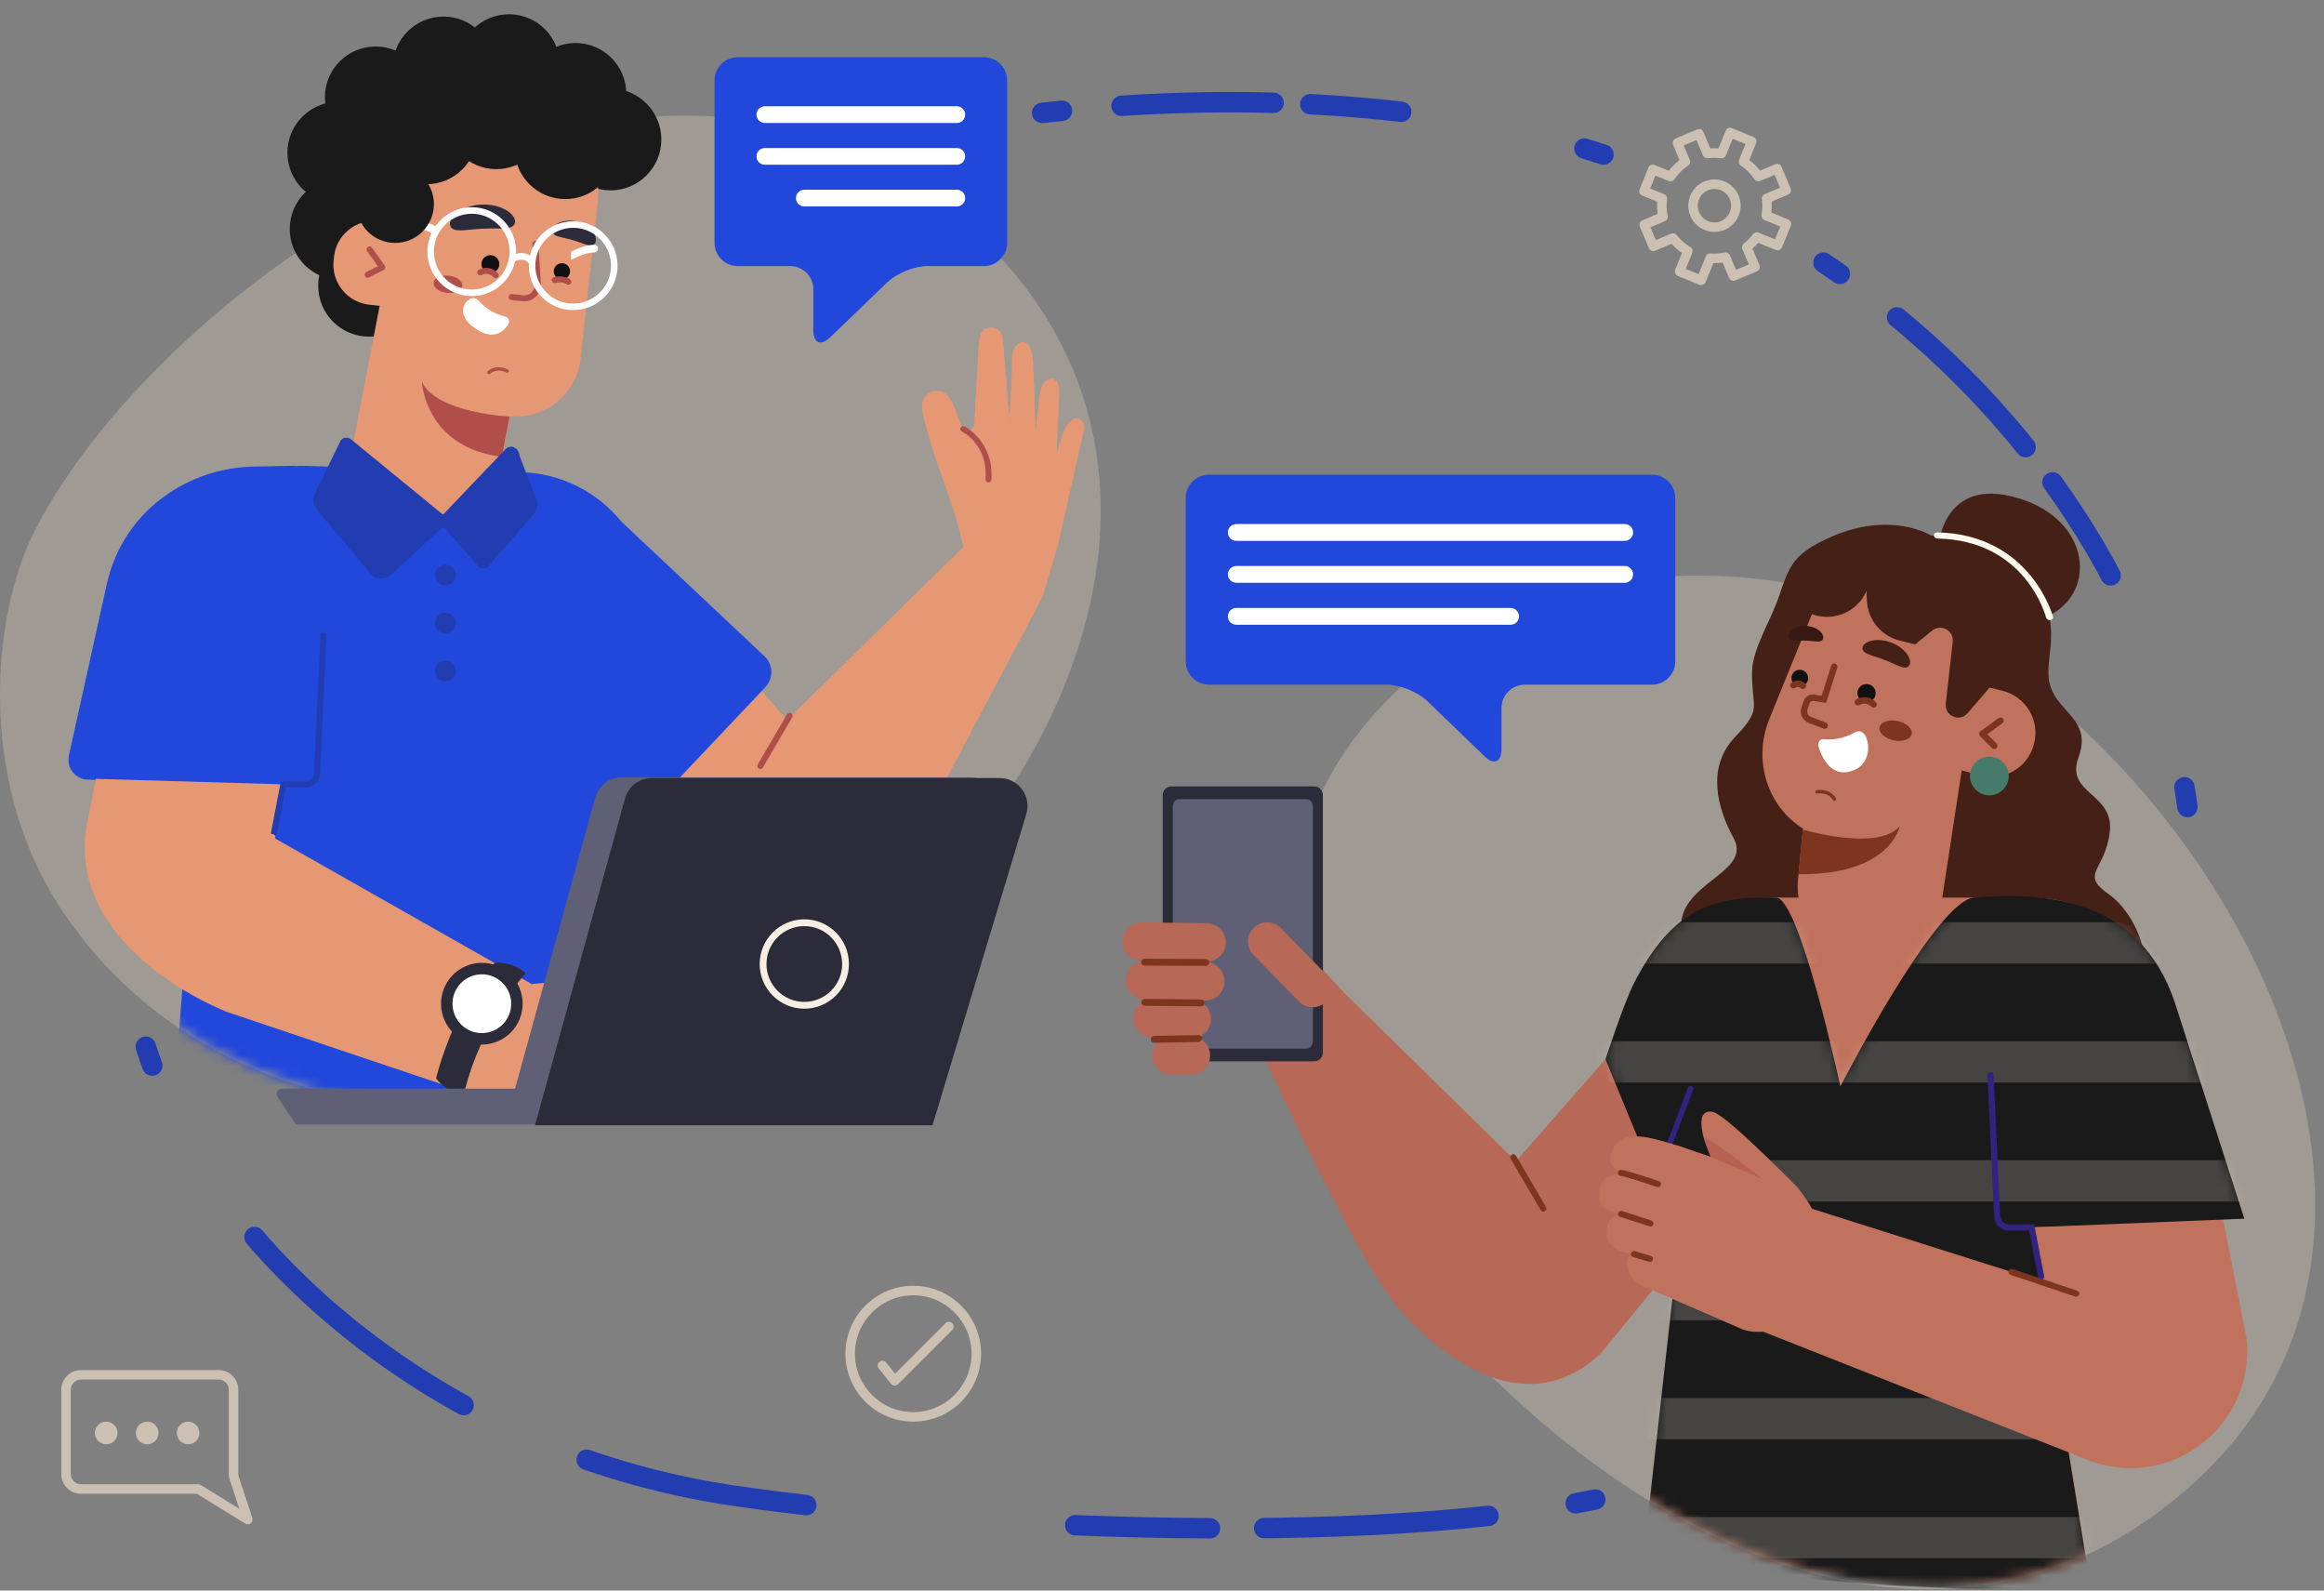 <svg width="100%" height="100%" viewBox="0 0 228 156" fill="none" xmlns="http://www.w3.org/2000/svg">
<rect x="0" y="0" width="228" height="156" fill="#808080" stroke="none"/>
<g clip-path="url(#clip0_1156_140474)">
<path d="M102.242 11.073C102.893 10.999 103.543 10.929 104.192 10.863" stroke="#223CB1" stroke-width="2" stroke-miterlimit="10" stroke-linecap="round"/>
<path d="M110.025 10.376C115.519 10.015 120.915 9.936 126.11 10.117" stroke="#223CB1" stroke-width="2" stroke-miterlimit="10" stroke-linecap="round" stroke-dasharray="14.93 8.96 17.91 14.93"/>
<path d="M128.545 10.223C137.593 10.687 145.966 11.95 153.101 13.889" stroke="#223CB1" stroke-width="2" stroke-miterlimit="10" stroke-linecap="round" stroke-dasharray="8.96 17.91 14.93 8.96 17.91 14.93"/>
<path d="M155.445 14.565C156.079 14.758 156.702 14.957 157.313 15.161" stroke="#223CB1" stroke-width="2" stroke-miterlimit="10" stroke-linecap="round"/>
<path d="M156.511 147.068C155.883 147.199 155.242 147.325 154.588 147.446" stroke="#223CB1" stroke-width="2" stroke-miterlimit="10" stroke-linecap="round"/>
<path d="M146.032 148.676C138.795 149.472 130.648 149.841 122.314 149.891" stroke="#223CB1" stroke-width="2" stroke-miterlimit="10" stroke-linecap="round" stroke-dasharray="22.05 13.23 26.46 22.05"/>
<path d="M118.712 149.893C101.181 149.811 83.289 148.398 71.677 146.646C57.307 144.477 43.773 138.42 32.703 128.993C26.309 123.549 20.213 116.568 16.307 107.875" stroke="#223CB1" stroke-width="2" stroke-miterlimit="10" stroke-linecap="round" stroke-dasharray="13.23 26.46 22.05 13.23 26.46 22.05"/>
<path d="M14.94 104.514C14.717 103.903 14.505 103.283 14.305 102.656" stroke="#223CB1" stroke-width="2" stroke-miterlimit="10" stroke-linecap="round"/>
<path d="M178.891 25.758C179.435 26.122 179.975 26.491 180.509 26.866" stroke="#223CB1" stroke-width="2" stroke-miterlimit="10" stroke-linecap="round"/>
<path d="M186.113 31.123C191.19 35.301 195.72 39.962 199.606 44.957" stroke="#223CB1" stroke-width="2" stroke-miterlimit="10" stroke-linecap="round" stroke-dasharray="17.95 10.77 21.53 17.95"/>
<path d="M201.365 47.305C207.427 55.689 211.701 64.917 213.75 74.331" stroke="#223CB1" stroke-width="2" stroke-miterlimit="10" stroke-linecap="round" stroke-dasharray="10.77 21.53 17.95 10.77 21.53 17.95"/>
<path d="M214.307 77.211C214.415 77.857 214.513 78.504 214.6 79.151" stroke="#223CB1" stroke-width="2" stroke-miterlimit="10" stroke-linecap="round"/>
<g opacity="0.4">
<path d="M204.517 71.666C184.669 52.921 150.852 49.914 133.506 71.596C124.74 82.551 124.207 98.302 127.242 106.931C136.682 133.777 182.049 175.564 215.32 145.367C236.84 125.835 226.4 92.333 204.517 71.666Z" fill="#CCC0B2"/>
</g>
<mask id="mask0_1156_140474" style="mask-type:luminance" maskUnits="userSpaceOnUse" x="100" y="45" width="128" height="111">
<path d="M207.012 52.139C187.164 33.395 120.245 55.069 102.898 76.75C94.132 87.706 113.31 127.883 116.345 136.512C119.85 146.48 141.701 132.545 150.161 138.567C168.39 154.327 194.403 164.35 215.32 145.366C236.84 125.834 228.895 72.806 207.012 52.139Z" fill="white"/>
</mask>
<g mask="url(#mask0_1156_140474)">
<path d="M189.445 52.52C189.445 52.52 197.459 52.116 200.137 57.699C202.41 62.437 200.268 64.931 201.22 67.482C202.172 70.033 205.223 70.683 203.911 74.297C202.6 77.911 207.454 77.755 206.984 81.612C206.513 85.469 203.963 85.661 206.922 87.737C209.88 89.813 212.227 96.112 208.663 98.417C203.556 101.721 191.044 91.443 182.135 94.182C173.225 96.92 164.026 93.364 165.047 89.834C166.067 86.305 171.751 85.277 170.08 82.211C168.41 79.145 167.447 75.209 170.205 72.305C172.962 69.401 171.84 69.591 171.887 65.908C171.916 63.643 173.7 60.928 174.536 58.474C175.539 55.528 175.89 54.316 179.604 52.674C185.541 50.05 189.445 52.52 189.445 52.52Z" fill="#442017"/>
</g>
<mask id="mask1_1156_140474" style="mask-type:luminance" maskUnits="userSpaceOnUse" x="100" y="45" width="128" height="111">
<path d="M207.012 52.139C187.164 33.395 120.245 55.069 102.898 76.75C94.132 87.706 113.31 127.883 116.345 136.512C119.85 146.48 141.701 132.545 150.161 138.567C168.39 154.327 194.403 164.35 215.32 145.366C236.84 125.834 228.895 72.806 207.012 52.139Z" fill="white"/>
</mask>
<g mask="url(#mask1_1156_140474)">
<path d="M190.227 53.256C190.227 53.256 190.837 46.309 198.622 49.064C206.407 51.818 205.76 61.225 197.115 61.192C188.469 61.159 190.227 53.256 190.227 53.256Z" fill="#442017"/>
</g>
<mask id="mask2_1156_140474" style="mask-type:luminance" maskUnits="userSpaceOnUse" x="100" y="45" width="128" height="111">
<path d="M207.012 52.139C187.164 33.395 120.245 55.069 102.898 76.75C94.132 87.706 113.31 127.883 116.345 136.512C119.85 146.48 141.701 132.545 150.161 138.567C168.39 154.327 194.403 164.35 215.32 145.366C236.84 125.834 228.895 72.806 207.012 52.139Z" fill="white"/>
</mask>
<g mask="url(#mask2_1156_140474)">
<path d="M201.027 60.813C201.067 60.819 201.108 60.82 201.149 60.814C201.336 60.788 201.453 60.633 201.409 60.469C201.388 60.388 199.195 52.4 190.055 52.217C189.864 52.213 189.715 52.344 189.723 52.511C189.73 52.677 189.892 52.817 190.084 52.819C198.645 52.993 200.652 60.257 200.734 60.566C200.767 60.694 200.888 60.789 201.027 60.813Z" fill="#FCF9ED"/>
</g>
<mask id="mask3_1156_140474" style="mask-type:luminance" maskUnits="userSpaceOnUse" x="100" y="45" width="128" height="111">
<path d="M207.012 52.139C187.164 33.395 120.245 55.069 102.898 76.75C94.132 87.706 113.31 127.883 116.345 136.512C119.85 146.48 141.701 132.545 150.161 138.567C168.39 154.327 194.403 164.35 215.32 145.366C236.84 125.834 228.895 72.806 207.012 52.139Z" fill="white"/>
</mask>
<g mask="url(#mask3_1156_140474)">
<path d="M189.525 58.502C189.525 58.502 190.152 64.596 191.602 66.072C193.053 67.547 195.012 65.012 195.012 65.012C195.012 65.012 193.33 55.538 189.525 58.502Z" fill="#442017"/>
<path d="M182.328 57.295C182.328 57.295 184.651 62.677 188.999 62.38C193.346 62.083 191.248 58.096 191.248 58.096C191.248 58.096 184.191 53.432 182.328 57.295Z" fill="#442017"/>
<path d="M183.509 57.12C183.509 57.12 180.247 62.863 176.417 61.009C172.587 59.155 179.472 54.212 182.122 54.991C184.772 55.77 183.509 57.12 183.509 57.12Z" fill="#442017"/>
<path d="M190.971 63.827C190.971 63.827 191.515 64.998 190.701 68.653C189.887 72.309 189.285 73.141 189.285 73.141C189.285 73.141 192.205 70.62 192.658 65.415C193.324 57.744 190.971 63.827 190.971 63.827Z" fill="#442017"/>
</g>
<mask id="mask4_1156_140474" style="mask-type:luminance" maskUnits="userSpaceOnUse" x="100" y="45" width="128" height="111">
<path d="M207.012 52.139C187.164 33.395 120.245 55.069 102.898 76.75C94.132 87.706 113.31 127.883 116.345 136.512C119.85 146.48 141.701 132.545 150.161 138.567C168.39 154.327 194.403 164.35 215.32 145.366C236.84 125.834 228.895 72.806 207.012 52.139Z" fill="white"/>
</mask>
<g mask="url(#mask4_1156_140474)">
<path d="M157.504 103.894L159.803 97.762C161.997 91.912 167.585 88.037 173.826 88.037H199.143C206.187 88.037 212.279 92.951 213.778 99.842L218.281 120.537L201.44 132.493L205.104 155.8C205.104 155.8 164.348 154.317 161.474 150.554L164.738 122.742L157.504 103.894Z" fill="#C1725C"/>
</g>
<mask id="mask5_1156_140474" style="mask-type:luminance" maskUnits="userSpaceOnUse" x="100" y="45" width="128" height="111">
<path d="M207.012 52.139C187.164 33.395 120.245 55.069 102.898 76.75C94.132 87.706 113.31 127.883 116.345 136.512C119.85 146.48 141.701 132.545 150.161 138.567C168.39 154.327 194.403 164.35 215.32 145.366C236.84 125.834 228.895 72.806 207.012 52.139Z" fill="white"/>
</mask>
<g mask="url(#mask5_1156_140474)">
<path d="M157.505 103.893L148.714 113.906L130.918 96.432L123.064 101.559C123.064 101.559 132.618 122.935 137.212 128.299C141.805 133.663 150.077 139.431 157.103 132.673L166.072 121.71L157.505 103.893Z" fill="#B76856"/>
</g>
<mask id="mask6_1156_140474" style="mask-type:luminance" maskUnits="userSpaceOnUse" x="100" y="45" width="128" height="111">
<path d="M207.012 52.139C187.164 33.395 120.245 55.069 102.898 76.75C94.132 87.706 113.31 127.883 116.345 136.512C119.85 146.48 141.701 132.545 150.161 138.567C168.39 154.327 194.403 164.35 215.32 145.366C236.84 125.834 228.895 72.806 207.012 52.139Z" fill="white"/>
</mask>
<g mask="url(#mask6_1156_140474)">
<path d="M151.413 118.836C151.465 118.836 151.517 118.823 151.565 118.795C151.708 118.711 151.756 118.526 151.672 118.383L148.726 113.345C148.642 113.201 148.457 113.153 148.315 113.237C148.172 113.321 148.123 113.505 148.207 113.649L151.153 118.687C151.209 118.783 151.31 118.836 151.413 118.836Z" fill="#7D351D"/>
</g>
<mask id="mask7_1156_140474" style="mask-type:luminance" maskUnits="userSpaceOnUse" x="100" y="45" width="128" height="111">
<path d="M207.012 52.139C187.164 33.395 120.245 55.069 102.898 76.75C94.132 87.706 113.31 127.883 116.345 136.512C119.85 146.48 141.701 132.545 150.161 138.567C168.39 154.327 194.403 164.35 215.32 145.366C236.84 125.834 228.895 72.806 207.012 52.139Z" fill="white"/>
</mask>
<g mask="url(#mask7_1156_140474)">
<path d="M157.504 103.892C157.504 103.892 159.315 98.364 160.304 96.431C164.16 88.9 168.286 87.887 174.255 88.036C176.572 88.094 180.551 106.555 180.551 106.555C180.551 106.555 189.914 88.328 193.663 88.036C200.25 87.523 209.854 87.762 213.395 98.418L220.184 119.525L199.317 120.377L205.171 155.995C205.171 155.995 165.988 156.367 161.474 150.552L164.738 121.432L157.504 103.892Z" fill="#1A1A1A"/>
</g>
<mask id="mask8_1156_140474" style="mask-type:luminance" maskUnits="userSpaceOnUse" x="100" y="45" width="128" height="111">
<path d="M207.012 52.139C187.164 33.395 120.245 55.069 102.898 76.75C94.132 87.706 113.31 127.883 116.345 136.512C119.85 146.48 141.701 132.545 150.161 138.567C168.39 154.327 194.403 164.35 215.32 145.366C236.84 125.834 228.895 72.806 207.012 52.139Z" fill="white"/>
</mask>
<g mask="url(#mask8_1156_140474)">
<path d="M196.496 67.763L195.194 67.436L193.03 69.952C192.246 70.864 190.757 70.213 190.892 69.017L191.576 62.953C191.701 61.847 190.423 61.147 189.559 61.849L187.889 63.207L186.355 62.819C184.543 62.361 183.244 60.77 183.157 58.901L183.114 57.975C182.214 60.009 179.898 61.002 177.806 60.251L177.762 60.235L173.58 70.532C171.935 74.585 173.416 79.097 176.88 81.265L176.397 86.269C176.02 90.178 179 93.694 183.02 94.083L183.187 94.099C187.207 94.488 185.523 94.427 185.9 90.518L190.162 90.577L192.456 75.566L194.415 76.058C196.668 76.624 198.975 75.242 199.541 72.986L199.564 72.895C200.131 70.638 198.75 68.329 196.496 67.763Z" fill="#C1725C"/>
<path d="M175.814 66.198C175.642 66.616 175.841 67.095 176.259 67.267C176.677 67.439 177.155 67.239 177.327 66.821C177.499 66.402 177.299 65.923 176.881 65.751C176.464 65.579 175.986 65.779 175.814 66.198Z" fill="#111111"/>
<path d="M182.233 67.863C182.166 68.353 182.509 68.806 182.999 68.873C183.489 68.94 183.94 68.597 184.007 68.106C184.074 67.615 183.731 67.163 183.241 67.096C182.751 67.029 182.3 67.372 182.233 67.863Z" fill="#111111"/>
<path d="M178.199 77.822C178.232 77.839 178.272 77.845 178.312 77.836C178.353 77.827 179.316 77.629 179.822 78.462C179.871 78.543 179.975 78.568 180.056 78.52C180.136 78.471 180.162 78.366 180.113 78.285C179.479 77.24 178.251 77.501 178.238 77.503C178.147 77.524 178.089 77.615 178.11 77.706C178.121 77.758 178.155 77.799 178.199 77.822Z" fill="#7D351D"/>
<path d="M186.937 65.469C186.607 65.482 186.253 65.306 185.902 65.154C185.552 64.995 185.196 64.843 184.882 64.722C184.567 64.601 184.201 64.474 183.834 64.357C183.472 64.233 183.09 64.126 182.858 63.896C182.632 63.678 182.648 63.309 183.122 63.029C183.573 62.753 184.522 62.629 185.563 63.028C186.602 63.431 187.21 64.155 187.348 64.658C187.5 65.179 187.254 65.46 186.937 65.469Z" fill="#442017"/>
<path d="M175.66 62.741C175.865 62.852 176.138 62.832 176.401 62.831C176.667 62.822 176.934 62.822 177.165 62.831C177.398 62.839 177.664 62.86 177.928 62.888C178.191 62.91 178.462 62.95 178.673 62.854C178.876 62.765 178.969 62.493 178.747 62.145C178.539 61.806 177.975 61.425 177.206 61.394C176.438 61.367 175.853 61.705 175.627 62.027C175.386 62.358 175.463 62.637 175.66 62.741Z" fill="#381812"/>
<path d="M183.827 69.097C183.827 69.097 183.165 68.367 182.264 68.875L183.827 69.097Z" fill="#C1725C"/>
<path d="M182.198 69.183C182.113 69.165 182.036 69.112 181.99 69.03C181.904 68.878 181.958 68.686 182.11 68.6C182.998 68.1 183.774 68.569 184.061 68.885C184.177 69.014 184.168 69.214 184.039 69.331C183.91 69.447 183.712 69.438 183.595 69.31C183.542 69.253 183.071 68.783 182.419 69.15C182.349 69.189 182.271 69.199 182.198 69.183Z" fill="#7D351D"/>
<path d="M176.875 67.269C176.875 67.269 176.461 66.841 175.939 67.206L176.875 67.269Z" fill="#C1725C"/>
<path d="M175.874 67.515C175.799 67.499 175.73 67.455 175.682 67.387C175.582 67.244 175.617 67.048 175.759 66.948C176.347 66.536 176.893 66.834 177.101 67.05C177.223 67.175 177.219 67.375 177.094 67.496C176.969 67.617 176.771 67.613 176.652 67.492C176.594 67.436 176.391 67.275 176.121 67.465C176.046 67.517 175.957 67.532 175.874 67.515Z" fill="#7D351D"/>
<path d="M182.846 71.936C182.612 71.696 182.241 71.663 181.953 71.833C181.427 72.141 180.319 72.65 178.919 72.497C178.575 72.459 178.318 72.813 178.397 73.15C178.571 73.891 179.443 76.148 181.39 75.697C183.762 75.146 183.455 72.56 182.846 71.936Z" fill="white"/>
<path d="M179.95 65.385L178.939 68.585L178.105 68.46C177.757 68.335 177.372 68.516 177.247 68.864L177.038 69.445C176.866 69.921 177.109 70.447 177.583 70.624L179.02 71.163" fill="#C1725C"/>
<path d="M178.955 71.472C178.94 71.469 178.924 71.464 178.91 71.459L177.472 70.921C176.84 70.684 176.512 69.974 176.741 69.338L176.95 68.758C177.039 68.51 177.22 68.312 177.459 68.2C177.696 68.087 177.965 68.074 178.212 68.164L178.719 68.236L179.649 65.29C179.702 65.124 179.883 65.033 180.045 65.085C180.21 65.137 180.302 65.315 180.25 65.481L179.158 68.937L178.058 68.773C177.908 68.726 177.812 68.73 177.726 68.771C177.64 68.811 177.575 68.882 177.543 68.972L177.334 69.552C177.222 69.865 177.382 70.213 177.693 70.33L179.131 70.868C179.294 70.929 179.376 71.111 179.315 71.274C179.26 71.422 179.105 71.504 178.955 71.472Z" fill="#7D351D"/>
<path d="M195.577 73.45C195.519 73.437 195.464 73.408 195.419 73.364L194.259 72.195C194.195 72.129 194.162 72.039 194.169 71.947C194.176 71.855 194.224 71.771 194.298 71.717L196.082 70.421C196.222 70.319 196.419 70.351 196.522 70.491C196.624 70.632 196.593 70.829 196.452 70.932L194.966 72.011L195.867 72.919C195.989 73.043 195.988 73.243 195.865 73.365C195.787 73.443 195.677 73.471 195.577 73.45Z" fill="#7D351D"/>
<path d="M176.869 81.368C176.869 81.368 184.279 83.561 186.385 81.012C186.385 81.012 185.525 85.844 176.447 85.738L176.869 81.368Z" fill="#7D351D"/>
<path d="M194.769 77.966C193.796 77.758 193.138 76.821 193.289 75.823C193.445 74.787 194.415 74.07 195.452 74.227C196.479 74.385 197.204 75.353 197.047 76.391C196.972 76.893 196.705 77.336 196.297 77.638C195.888 77.939 195.387 78.064 194.885 77.988C194.847 77.982 194.808 77.975 194.769 77.966Z" fill="#467B6C"/>
<path d="M187.553 72.002C187.441 72.525 186.644 72.798 185.773 72.611C184.901 72.424 184.286 71.849 184.398 71.326C184.51 70.802 185.307 70.53 186.178 70.717C187.049 70.904 187.665 71.479 187.553 72.002Z" fill="#7D351D"/>
</g>
<mask id="mask9_1156_140474" style="mask-type:luminance" maskUnits="userSpaceOnUse" x="100" y="45" width="128" height="111">
<path d="M207.012 52.139C187.164 33.395 120.245 55.069 102.898 76.75C94.132 87.706 113.31 127.883 116.345 136.512C119.85 146.48 141.701 132.545 150.161 138.567C168.39 154.327 194.403 164.35 215.32 145.366C236.84 125.834 228.895 72.806 207.012 52.139Z" fill="white"/>
</mask>
<g mask="url(#mask9_1156_140474)">
<g opacity="0.2">
<mask id="mask10_1156_140474" style="mask-type:luminance" maskUnits="userSpaceOnUse" x="157" y="87" width="64" height="69">
<path d="M157.504 103.892C157.504 103.892 159.315 98.364 160.304 96.431C164.16 88.9 168.286 87.887 174.255 88.036C176.572 88.094 180.551 106.555 180.551 106.555C180.551 106.555 189.914 88.328 193.663 88.036C200.25 87.523 209.854 87.762 213.395 98.418L220.184 119.525L199.317 120.377L205.171 155.995C205.171 155.995 165.988 156.367 161.474 150.552L164.738 121.432L157.504 103.892Z" fill="white"/>
</mask>
<g mask="url(#mask10_1156_140474)">
<path d="M220.042 94.502H155.88C154.765 94.502 153.861 93.597 153.861 92.481C153.861 91.364 154.765 90.459 155.88 90.459H220.042C221.158 90.459 222.062 91.364 222.062 92.481C222.062 93.597 221.158 94.502 220.042 94.502Z" fill="#F2EAE1"/>
<path d="M220.042 106.168H155.88C154.765 106.168 153.861 105.263 153.861 104.147C153.861 103.03 154.765 102.125 155.88 102.125H220.042C221.158 102.125 222.062 103.03 222.062 104.147C222.062 105.263 221.158 106.168 220.042 106.168Z" fill="#F2EAE1"/>
<path d="M220.042 117.834H155.88C154.765 117.834 153.861 116.929 153.861 115.813C153.861 114.696 154.765 113.791 155.88 113.791H220.042C221.158 113.791 222.062 114.696 222.062 115.813C222.062 116.929 221.158 117.834 220.042 117.834Z" fill="#F2EAE1"/>
<path d="M220.042 129.5H155.88C154.765 129.5 153.861 128.595 153.861 127.479C153.861 126.362 154.765 125.457 155.88 125.457H220.042C221.158 125.457 222.062 126.362 222.062 127.479C222.062 128.595 221.158 129.5 220.042 129.5Z" fill="#F2EAE1"/>
<path d="M220.042 141.166H155.88C154.765 141.166 153.861 140.261 153.861 139.145C153.861 138.028 154.765 137.123 155.88 137.123H220.042C221.158 137.123 222.062 138.028 222.062 139.145C222.062 140.261 221.158 141.166 220.042 141.166Z" fill="#F2EAE1"/>
<path d="M220.042 152.83H155.88C154.765 152.83 153.861 151.925 153.861 150.809C153.861 149.692 154.765 148.787 155.88 148.787H220.042C221.158 148.787 222.062 149.692 222.062 150.809C222.062 151.925 221.158 152.83 220.042 152.83Z" fill="#F2EAE1"/>
</g>
</g>
</g>
<mask id="mask11_1156_140474" style="mask-type:luminance" maskUnits="userSpaceOnUse" x="100" y="45" width="128" height="111">
<path d="M207.012 52.139C187.164 33.395 120.245 55.069 102.898 76.75C94.132 87.706 113.31 127.883 116.345 136.512C119.85 146.48 141.701 132.545 150.161 138.567C168.39 154.327 194.403 164.35 215.32 145.366C236.84 125.834 228.895 72.806 207.012 52.139Z" fill="white"/>
</mask>
<g mask="url(#mask11_1156_140474)">
<path d="M165.755 124.448C165.651 124.448 165.551 124.387 165.507 124.286L163.881 120.577C162.656 117.782 162.576 114.669 163.657 111.813L165.602 106.679C165.655 106.539 165.81 106.468 165.951 106.522C166.09 106.575 166.16 106.731 166.108 106.87L164.163 112.005C163.132 114.728 163.208 117.695 164.376 120.36L166.002 124.068C166.062 124.205 166 124.364 165.863 124.425C165.828 124.44 165.791 124.448 165.755 124.448Z" fill="#322380"/>
</g>
<mask id="mask12_1156_140474" style="mask-type:luminance" maskUnits="userSpaceOnUse" x="100" y="45" width="128" height="111">
<path d="M207.012 52.139C187.164 33.395 120.245 55.069 102.898 76.75C94.132 87.706 113.31 127.883 116.345 136.512C119.85 146.48 141.701 132.545 150.161 138.567C168.39 154.327 194.403 164.35 215.32 145.366C236.84 125.834 228.895 72.806 207.012 52.139Z" fill="white"/>
</mask>
<g mask="url(#mask12_1156_140474)">
<path d="M159.316 119.107C158.476 119.13 157.752 119.403 157.665 120.402C157.3 122.167 158.846 122.851 160.304 122.998C158.89 123.273 159.652 125.577 161.419 126.239L170.814 130.319C171.392 130.588 172.162 130.658 172.994 130.617L204.954 143.239C212.974 146.275 221.361 139.742 220.395 131.212L218.141 119.825L199.318 120.38L200.343 125.699L177.783 118.556C177.343 117.808 176.853 117.088 176.314 116.424C176.314 116.424 170.937 110.945 168.783 109.451C168.552 109.29 168.312 109.132 168.041 109.059C167.77 108.985 167.458 109.009 167.239 109.185C166.955 109.415 166.903 109.827 166.916 110.193C166.954 111.328 167.392 112.398 167.83 113.455C166.89 113.142 165.888 112.801 164.796 112.413C162.435 111.762 158.675 110.21 158.004 113.351C157.865 114.461 158.627 114.943 159.524 115.162C158.206 115.1 156.886 115.388 156.912 117.032C156.721 118.52 157.986 118.94 159.316 119.107ZM160.885 119.243C161.103 119.261 161.303 119.283 161.475 119.313C161.301 119.299 161.1 119.273 160.885 119.243Z" fill="#C1725C"/>
<path d="M200.252 125.535C200.271 125.535 200.29 125.533 200.31 125.529C200.473 125.498 200.58 125.34 200.548 125.177L199.565 120.075L197.114 120.095C197.111 120.095 197.109 120.095 197.106 120.095C196.638 120.095 196.255 119.73 196.233 119.261L195.586 105.44C195.578 105.273 195.439 105.142 195.271 105.153C195.105 105.161 194.977 105.302 194.985 105.468L195.633 119.289C195.67 120.086 196.317 120.714 197.119 120.697L199.069 120.682L199.958 125.291C199.985 125.435 200.111 125.535 200.252 125.535Z" fill="#322380"/>
<path opacity="0.5" d="M167.83 113.454L172.943 115.657C172.943 115.657 168.084 111.818 167.125 111.504L167.83 113.454Z" fill="#AF4E4A"/>
<path d="M162.66 116.435C162.785 116.435 162.902 116.356 162.945 116.231C162.999 116.074 162.915 115.903 162.758 115.849C162.437 115.739 159.609 114.773 159.046 114.743C158.888 114.719 158.738 114.861 158.729 115.027C158.72 115.193 158.847 115.335 159.013 115.344C159.375 115.364 161.382 116.014 162.563 116.419C162.595 116.43 162.628 116.435 162.66 116.435Z" fill="#7D351D"/>
<path d="M203.689 127.18C203.815 127.18 203.932 127.101 203.974 126.975C204.027 126.817 203.942 126.646 203.784 126.593L197.441 124.464C197.284 124.413 197.113 124.497 197.061 124.655C197.008 124.812 197.093 124.983 197.25 125.036L203.593 127.165C203.625 127.175 203.657 127.18 203.689 127.18Z" fill="#7D351D"/>
<path d="M161.912 120.292C162.039 120.292 162.157 120.211 162.198 120.083C162.249 119.925 162.162 119.755 162.004 119.704L159.132 118.774C158.973 118.723 158.804 118.81 158.753 118.968C158.702 119.126 158.789 119.296 158.946 119.347L161.819 120.277C161.85 120.287 161.882 120.292 161.912 120.292Z" fill="#7D351D"/>
<path d="M161.864 123.764C161.993 123.764 162.113 123.68 162.152 123.549C162.199 123.39 162.109 123.222 161.95 123.174L160.391 122.708C160.234 122.661 160.064 122.751 160.017 122.91C159.969 123.069 160.059 123.237 160.219 123.285L161.777 123.751C161.806 123.76 161.835 123.764 161.864 123.764Z" fill="#7D351D"/>
</g>
<mask id="mask13_1156_140474" style="mask-type:luminance" maskUnits="userSpaceOnUse" x="100" y="45" width="128" height="111">
<path d="M207.012 52.139C187.164 33.395 120.245 55.069 102.898 76.75C94.132 87.706 113.31 127.883 116.345 136.512C119.85 146.48 141.701 132.545 150.161 138.567C168.39 154.327 194.403 164.35 215.32 145.366C236.84 125.834 228.895 72.806 207.012 52.139Z" fill="white"/>
</mask>
<g mask="url(#mask13_1156_140474)">
<path d="M126.743 91.822L131.791 97.289L128.378 99.436L125.611 97.007L126.743 91.822Z" fill="#B76856"/>
</g>
<mask id="mask14_1156_140474" style="mask-type:luminance" maskUnits="userSpaceOnUse" x="100" y="45" width="128" height="111">
<path d="M207.012 52.139C187.164 33.395 120.245 55.069 102.898 76.75C94.132 87.706 113.31 127.883 116.345 136.512C119.85 146.48 141.701 132.545 150.161 138.567C168.39 154.327 194.403 164.35 215.32 145.366C236.84 125.834 228.895 72.806 207.012 52.139Z" fill="white"/>
</mask>
<g mask="url(#mask14_1156_140474)">
<path d="M128.933 104.094H114.922C114.452 104.094 114.07 103.712 114.07 103.241V77.984C114.07 77.513 114.452 77.131 114.922 77.131H128.933C129.403 77.131 129.785 77.513 129.785 77.984V103.241C129.785 103.712 129.404 104.094 128.933 104.094Z" fill="#2B2B39"/>
<path d="M128.8 79.141V102.083C128.8 102.505 128.53 102.847 128.197 102.847H115.66C115.327 102.847 115.057 102.505 115.057 102.083V79.141C115.057 78.719 115.327 78.377 115.66 78.377H128.196C128.53 78.377 128.8 78.719 128.8 79.141Z" fill="#5F5F75"/>
<path d="M120.137 96.264C120.122 97.301 119.262 98.137 118.227 98.122L112.313 98.037C111.278 98.022 110.442 97.161 110.457 96.124C110.472 95.087 111.332 94.251 112.367 94.266L118.281 94.351C119.317 94.367 120.152 95.227 120.137 96.264Z" fill="#B76856"/>
<path d="M120.255 92.464C120.24 93.501 119.38 94.337 118.345 94.322L111.961 94.23C110.926 94.215 110.091 93.354 110.106 92.317C110.121 91.281 110.98 90.444 112.016 90.459L118.399 90.551C119.435 90.566 120.27 91.427 120.255 92.464Z" fill="#B76856"/>
<path d="M130.102 98.257C129.362 98.983 128.163 98.97 127.439 98.229L122.973 93.661C122.248 92.92 122.261 91.72 123.001 90.995C123.741 90.269 124.939 90.282 125.664 91.023L130.13 95.591C130.855 96.332 130.842 97.532 130.102 98.257Z" fill="#B76856"/>
<path d="M118.808 99.966C118.793 101.003 117.933 101.839 116.897 101.824L113.057 101.769C112.021 101.754 111.186 100.893 111.201 99.856C111.216 98.819 112.076 97.983 113.111 97.998L116.952 98.054C117.988 98.069 118.823 98.929 118.808 99.966Z" fill="#B76856"/>
<path d="M118.72 103.555C118.705 104.592 117.845 105.428 116.81 105.413L114.918 105.386C113.883 105.371 113.048 104.51 113.063 103.474C113.078 102.437 113.937 101.6 114.973 101.615L116.864 101.643C117.9 101.658 118.735 102.518 118.72 103.555Z" fill="#B76856"/>
<path d="M111.95 94.391C111.949 94.383 111.949 94.375 111.949 94.367C111.95 94.18 112.101 94.03 112.287 94.031L118.302 94.059C118.488 94.059 118.643 94.207 118.637 94.398C118.636 94.584 118.485 94.734 118.299 94.733L112.284 94.705C112.107 94.705 111.961 94.566 111.95 94.391Z" fill="#7D351D"/>
<path d="M111.973 98.328C111.973 98.32 111.973 98.311 111.973 98.302C111.975 98.116 112.127 97.967 112.313 97.969L117.837 98.028C118.023 98.03 118.173 98.18 118.17 98.369C118.168 98.555 118.016 98.704 117.83 98.702L112.306 98.642C112.128 98.641 111.985 98.502 111.973 98.328Z" fill="#7D351D"/>
<path d="M112.899 101.956C112.899 101.951 112.898 101.945 112.898 101.94C112.896 101.753 113.044 101.6 113.229 101.597L117.57 101.523C117.756 101.521 117.909 101.671 117.912 101.855C117.915 102.041 117.767 102.194 117.581 102.197L113.241 102.271C113.06 102.274 112.911 102.135 112.899 101.956Z" fill="#7D351D"/>
</g>
<path d="M145.662 74.191C146.566 75.062 147.307 74.746 147.307 73.49V69.436C147.307 68.179 148.334 67.151 149.589 67.151H162.073C163.329 67.151 164.356 66.122 164.356 64.865V48.844C164.356 47.587 163.329 46.559 162.073 46.559H118.609C117.353 46.559 116.326 47.587 116.326 48.844V64.865C116.326 66.122 117.353 67.151 118.609 67.151H136.069C137.324 67.151 139.092 67.863 139.997 68.735L145.662 74.191Z" fill="#2247DB"/>
<path d="M121.287 53.047H159.394C159.849 53.047 160.218 52.677 160.218 52.221C160.218 51.766 159.849 51.397 159.394 51.397H121.287C120.832 51.397 120.463 51.766 120.463 52.221C120.463 52.677 120.832 53.047 121.287 53.047Z" fill="white"/>
<path d="M121.287 57.16H159.394C159.849 57.16 160.218 56.791 160.218 56.335C160.218 55.879 159.849 55.51 159.394 55.51H121.287C120.832 55.51 120.463 55.879 120.463 56.335C120.463 56.791 120.832 57.16 121.287 57.16Z" fill="white"/>
<path d="M121.287 61.275H148.201C148.656 61.275 149.025 60.906 149.025 60.45C149.025 59.994 148.656 59.625 148.201 59.625H121.287C120.832 59.625 120.463 59.994 120.463 60.45C120.463 60.906 120.832 61.275 121.287 61.275Z" fill="white"/>
<g opacity="0.4">
<path d="M78.812 98.39C56.105 114.423 20.876 112.702 5.582 88.512C-2.147 76.288 -0.813 60.405 3.348 52.169C16.292 26.548 68.067 -9.036 98.764 25.933C118.619 48.551 103.847 80.713 78.812 98.39Z" fill="#CCC0B2"/>
</g>
<mask id="mask15_1156_140474" style="mask-type:luminance" maskUnits="userSpaceOnUse" x="0" y="0" width="108" height="109">
<path d="M78.812 98.39C56.105 114.423 20.876 112.703 5.582 88.512C-2.147 76.288 -0.813 60.405 3.348 52.17C8.792 41.393 16.825 12.614 31.551 4.304C51.835 -7.143 80.978 5.673 98.764 25.933C118.619 48.552 103.847 80.714 78.812 98.39Z" fill="white"/>
</mask>
<g mask="url(#mask15_1156_140474)">
<path d="M68.64 60.827L77.226 70.608L94.609 53.539L102.281 58.547L88.462 84.668C86.169 93.514 74.816 96.01 69.032 88.94L60.272 78.231L68.64 60.827Z" fill="#E69773"/>
<path d="M74.59 75.424C74.54 75.424 74.489 75.412 74.442 75.384C74.302 75.302 74.255 75.122 74.337 74.982L77.215 70.06C77.297 69.919 77.477 69.872 77.617 69.954C77.757 70.037 77.804 70.217 77.722 70.357L74.844 75.279C74.789 75.372 74.691 75.424 74.59 75.424Z" fill="#AF4E4A"/>
<path d="M94.671 54.309L94.648 54.308C94.594 54.044 94.541 53.781 94.488 53.517L94.487 53.514C93.641 49.334 91.426 44.732 90.558 40.557C90.493 40.247 90.428 39.93 90.467 39.616C90.524 39.152 90.821 38.724 91.235 38.509C91.65 38.293 92.17 38.297 92.582 38.517C93.064 38.775 93.36 39.282 93.556 39.794C93.814 40.467 94.057 41.143 94.32 41.815C94.579 42.476 95.555 42.32 95.595 41.611C95.742 39.031 95.885 36.451 96.025 33.871C96.052 33.362 96.099 32.808 96.448 32.437C96.924 31.931 97.894 32.071 98.209 32.69C98.337 32.942 98.362 33.231 98.385 33.513C98.529 35.272 98.747 37.026 98.817 38.789C98.871 40.161 99.109 41.028 99.062 42.025C99.077 41.698 99.059 41.211 99.075 40.883C99.17 38.902 99.289 36.925 99.302 34.943C99.305 34.635 99.426 34.285 99.589 34.023C99.697 33.851 99.859 33.713 100.048 33.64C100.238 33.567 100.457 33.562 100.641 33.646C100.859 33.745 101.01 33.954 101.092 34.179C101.232 34.565 101.314 34.974 101.332 35.381C101.384 36.552 101.428 37.722 101.485 38.893C101.543 40.085 101.506 41.312 101.644 42.498C101.606 42.169 101.67 41.811 101.7 41.484C101.765 40.798 101.845 40.114 101.933 39.431C102.022 38.746 102.041 37.922 102.584 37.42C102.814 37.209 103.165 37.087 103.441 37.231C103.569 37.297 103.666 37.412 103.735 37.538C103.963 37.955 103.915 38.464 103.895 38.922C103.875 39.369 103.857 39.815 103.838 40.262C103.8 41.165 103.761 42.068 103.71 42.971C103.687 43.487 103.665 44.004 103.642 44.52L104.231 42.642C104.446 41.918 105.188 40.763 105.869 41.088C106.261 41.275 106.457 41.72 106.331 42.136L103.771 53.52" fill="#E69773"/>
<path d="M94.671 54.309L94.648 54.308C94.594 54.044 94.541 53.781 94.488 53.517L94.487 53.514C93.641 49.334 91.426 44.732 90.558 40.557C90.493 40.247 90.428 39.93 90.467 39.616C90.524 39.152 90.821 38.724 91.235 38.509C91.65 38.293 92.17 38.297 92.582 38.517C93.064 38.775 93.36 39.282 93.556 39.794C93.814 40.467 94.057 41.143 94.32 41.815C94.579 42.476 95.555 42.32 95.595 41.611C95.742 39.031 95.885 36.451 96.025 33.871C96.052 33.362 96.099 32.808 96.448 32.437C96.924 31.931 97.894 32.071 98.209 32.69C98.337 32.942 98.362 33.231 98.385 33.513C98.529 35.272 98.747 37.026 98.817 38.789C98.871 40.161 99.109 41.028 99.062 42.025C99.077 41.698 99.059 41.211 99.075 40.883C99.17 38.902 99.289 36.925 99.302 34.943C99.305 34.635 99.426 34.285 99.589 34.023C99.697 33.851 99.859 33.713 100.048 33.64C100.238 33.567 100.457 33.562 100.641 33.646C100.859 33.745 101.01 33.954 101.092 34.179C101.232 34.565 101.314 34.974 101.332 35.381C101.384 36.552 101.428 37.722 101.485 38.893C101.543 40.085 101.506 41.312 101.644 42.498C101.606 42.169 101.67 41.811 101.7 41.484C101.765 40.798 101.845 40.114 101.933 39.431C102.022 38.746 102.041 37.922 102.584 37.42C102.814 37.209 103.165 37.087 103.441 37.231C103.569 37.297 103.666 37.412 103.735 37.538C103.963 37.955 103.915 38.464 103.895 38.922C103.875 39.369 103.857 39.815 103.838 40.262C103.8 41.165 103.761 42.068 103.71 42.971C103.687 43.487 103.665 44.004 103.642 44.52L104.231 42.642C104.446 41.918 105.188 40.763 105.869 41.088C106.261 41.275 106.457 41.72 106.331 42.136L103.771 53.52L102.28 58.548L94.671 54.309Z" fill="#E69773"/>
<path d="M97.066 47.289C97.03 47.301 96.993 47.306 96.953 47.303C96.877 47.298 96.808 47.263 96.757 47.205C96.707 47.147 96.683 47.073 96.688 46.996C96.929 43.61 94.473 42.378 94.368 42.327C94.3 42.293 94.248 42.235 94.223 42.163C94.198 42.09 94.203 42.012 94.236 41.944C94.269 41.874 94.327 41.822 94.399 41.797C94.472 41.772 94.549 41.777 94.617 41.81C94.646 41.823 97.526 43.287 97.26 47.037C97.254 47.118 97.215 47.191 97.155 47.24C97.129 47.261 97.099 47.277 97.066 47.289Z" fill="#AF4E4A"/>
<path d="M36.201 33.017C38.952 33.017 41.182 30.784 41.182 28.029C41.182 25.274 38.952 23.041 36.201 23.041C33.449 23.041 31.219 25.274 31.219 28.029C31.219 30.784 33.449 33.017 36.201 33.017Z" fill="#1A1A1A"/>
<path d="M33.408 27.449C36.159 27.449 38.389 25.216 38.389 22.461C38.389 19.706 36.159 17.473 33.408 17.473C30.656 17.473 28.426 19.706 28.426 22.461C28.426 25.216 30.656 27.449 33.408 27.449Z" fill="#1A1A1A"/>
<path d="M33.181 19.963C35.932 19.963 38.163 17.729 38.163 14.975C38.163 12.22 35.932 9.986 33.181 9.986C30.43 9.986 28.199 12.22 28.199 14.975C28.199 17.729 30.43 19.963 33.181 19.963Z" fill="#1A1A1A"/>
<path d="M36.855 14.537C39.606 14.537 41.837 12.304 41.837 9.549C41.837 6.794 39.606 4.561 36.855 4.561C34.103 4.561 31.873 6.794 31.873 9.549C31.873 12.304 34.103 14.537 36.855 14.537Z" fill="#1A1A1A"/>
<path d="M43.507 11.601C46.259 11.601 48.489 9.368 48.489 6.613C48.489 3.858 46.259 1.625 43.507 1.625C40.756 1.625 38.525 3.858 38.525 6.613C38.525 9.368 40.756 11.601 43.507 11.601Z" fill="#1A1A1A"/>
<path d="M51.784 11.019C54.339 9.997 55.582 7.094 54.562 4.536C53.541 1.978 50.642 0.733 48.087 1.755C45.532 2.777 44.288 5.679 45.309 8.238C46.33 10.796 49.229 12.041 51.784 11.019Z" fill="#1A1A1A"/>
<path d="M56.464 14.197C59.216 14.197 61.446 11.964 61.446 9.209C61.446 6.454 59.216 4.221 56.464 4.221C53.713 4.221 51.482 6.454 51.482 9.209C51.482 11.964 53.713 14.197 56.464 14.197Z" fill="#1A1A1A"/>
<path d="M59.9 18.67C62.651 18.67 64.882 16.436 64.882 13.681C64.882 10.927 62.651 8.693 59.9 8.693C57.148 8.693 54.918 10.927 54.918 13.681C54.918 16.436 57.148 18.67 59.9 18.67Z" fill="#1A1A1A"/>
<path d="M74.996 64.357L60.964 51.163C58.638 48.3 55.136 46.436 51.19 46.32L29.616 45.686C29.397 45.686 29.181 45.7 28.966 45.717L28.943 45.684L24.9 45.761C18.953 45.874 13.471 49.379 11.225 54.895C10.928 55.627 10.685 56.388 10.503 57.176L6.761 74.1C6.499 75.288 7.379 76.423 8.594 76.462L19.465 76.811L17.019 108.172H65.738L64.623 78.456L75.084 67.397C75.901 66.534 75.861 65.171 74.996 64.357Z" fill="#2247DB"/>
<path d="M55.27 18.842C53.724 18.671 52.302 16.018 52.302 16.018C52.302 16.018 42.706 15.618 42.362 14.297L41.491 22.169L39.158 21.91L37.109 21.682C36.784 21.646 36.464 21.656 36.153 21.699C34.411 21.936 32.975 23.334 32.773 25.158L32.731 25.539C32.493 27.689 34.055 29.643 36.202 29.881L37.244 29.996L34.757 42.929C34.03 46.711 36.502 50.366 40.279 51.094L40.946 51.222C44.723 51.95 48.373 49.475 49.1 45.694L50.037 40.822C53.487 41.147 56.573 38.646 56.956 35.185L58.646 19.912C58.685 19.559 58.687 18.462 58.669 18.119C58.149 18.285 57.588 19.099 57.01 19.035L55.27 18.842Z" fill="#E69773"/>
<path d="M36.039 27.237C35.944 27.226 35.856 27.169 35.809 27.077C35.736 26.932 35.794 26.755 35.939 26.681L37.069 26.11L36.014 24.635C35.919 24.503 35.95 24.32 36.081 24.225C36.212 24.13 36.396 24.16 36.491 24.293L37.746 26.047C37.796 26.117 37.813 26.205 37.792 26.289C37.772 26.372 37.716 26.442 37.64 26.481L36.203 27.207C36.151 27.233 36.094 27.242 36.039 27.237Z" fill="#AF4E4A"/>
<path d="M51.254 29.545L50.16 29.424C49.999 29.406 49.883 29.261 49.9 29.099C49.918 28.938 50.063 28.822 50.225 28.839L51.319 28.96C51.626 28.994 51.931 28.892 52.155 28.677C52.379 28.463 52.496 28.163 52.476 27.854L52.225 23.934C52.215 23.772 52.338 23.632 52.5 23.622C52.662 23.612 52.801 23.735 52.812 23.897L53.062 27.817C53.093 28.299 52.91 28.768 52.56 29.102C52.211 29.438 51.734 29.599 51.254 29.545Z" fill="#AF4E4A"/>
<path d="M55.925 26.556C55.955 26.998 55.622 27.381 55.181 27.411C54.741 27.441 54.358 27.108 54.328 26.667C54.298 26.226 54.63 25.843 55.071 25.812C55.512 25.782 55.894 26.115 55.925 26.556Z" fill="#111111"/>
<path d="M49.777 36.565C49.741 36.571 49.702 36.564 49.667 36.544C49.633 36.523 48.799 36.041 48.073 36.658C48.003 36.717 47.898 36.709 47.838 36.639C47.779 36.568 47.788 36.463 47.857 36.403C48.769 35.63 49.828 36.251 49.838 36.257C49.917 36.305 49.942 36.407 49.895 36.485C49.869 36.531 49.825 36.558 49.777 36.565Z" fill="#AF4E4A"/>
<path d="M44.539 22.506C44.941 22.658 45.448 22.586 45.942 22.543C46.438 22.491 46.938 22.45 47.374 22.43C47.811 22.41 48.313 22.404 48.813 22.411C49.309 22.407 49.823 22.431 50.203 22.244C50.57 22.068 50.702 21.607 50.232 21.068C49.791 20.543 48.674 20.002 47.228 20.066C45.785 20.136 44.741 20.777 44.366 21.34C43.966 21.918 44.152 22.365 44.539 22.506Z" fill="#2B2B39"/>
<path d="M58.075 24.055C57.777 24.108 57.45 23.973 57.126 23.862C56.802 23.744 56.474 23.633 56.185 23.549C55.896 23.465 55.559 23.381 55.223 23.307C54.89 23.226 54.54 23.164 54.32 22.96C54.106 22.767 54.104 22.394 54.519 22.056C54.913 21.725 55.763 21.488 56.722 21.764C57.678 22.046 58.26 22.702 58.407 23.191C58.569 23.697 58.361 24.009 58.075 24.055Z" fill="#2B2B39"/>
<path d="M48.97 26.064C48.881 26.539 48.424 26.852 47.949 26.764C47.474 26.674 47.16 26.216 47.249 25.741C47.339 25.265 47.796 24.951 48.271 25.041C48.747 25.13 49.06 25.588 48.97 26.064Z" fill="#111111"/>
<path d="M47.111 26.715C47.111 26.715 47.95 26.242 48.63 26.993L47.111 26.715Z" fill="#E69773"/>
<path d="M48.598 27.285C48.529 27.278 48.463 27.246 48.413 27.191C47.912 26.639 47.32 26.937 47.254 26.973C47.112 27.05 46.934 27 46.855 26.858C46.777 26.717 46.827 26.539 46.967 26.46C47.328 26.257 48.185 26.065 48.848 26.795C48.957 26.916 48.948 27.102 48.828 27.211C48.763 27.27 48.679 27.294 48.598 27.285Z" fill="#AF4E4A"/>
<path d="M54.404 27.468C54.404 27.468 55.143 27.231 55.756 27.632L54.404 27.468Z" fill="#E69773"/>
<path d="M55.724 27.925C55.679 27.921 55.635 27.905 55.595 27.879C55.111 27.561 54.499 27.747 54.493 27.749C54.339 27.798 54.174 27.711 54.125 27.557C54.076 27.403 54.161 27.238 54.315 27.189C54.35 27.177 55.195 26.914 55.917 27.387C56.052 27.476 56.091 27.658 56.002 27.794C55.939 27.89 55.83 27.937 55.724 27.925Z" fill="#AF4E4A"/>
<path d="M46.11 29.313C46.4 29.163 46.755 29.247 46.97 29.493C47.363 29.942 48.234 30.758 49.58 31.047C49.91 31.118 50.04 31.527 49.863 31.815C49.473 32.449 48.514 33.386 46.847 32.365C44.816 31.122 45.353 29.704 46.11 29.313Z" fill="white"/>
<path d="M49.992 40.854C49.992 40.854 42.829 40.525 41.393 37.445C41.393 37.445 41.671 43.874 49.233 44.805L49.992 40.854Z" fill="#AF4E4A"/>
<path d="M42.544 27.728C42.493 28.194 43.079 28.64 43.854 28.727C44.629 28.813 45.299 28.505 45.351 28.04C45.402 27.575 44.816 27.128 44.041 27.042C43.266 26.956 42.596 27.263 42.544 27.728Z" fill="#AF4E4A"/>
<path d="M46.242 29.039C43.842 29.016 41.907 27.043 41.93 24.639C41.953 22.236 43.923 20.3 46.324 20.323C48.725 20.345 50.659 22.319 50.636 24.721C50.614 27.125 48.642 29.061 46.242 29.039ZM46.318 20.965C44.272 20.946 42.592 22.597 42.572 24.645C42.553 26.693 44.202 28.376 46.248 28.395C48.294 28.415 49.974 26.764 49.994 24.715C50.013 22.667 48.364 20.985 46.318 20.965Z" fill="#FDFEFF"/>
<path d="M56.191 30.416C53.79 30.393 51.856 28.42 51.879 26.016C51.902 23.613 53.873 21.677 56.273 21.699C58.674 21.722 60.608 23.696 60.586 26.099C60.562 28.503 58.591 30.439 56.191 30.416ZM56.267 22.343C54.221 22.324 52.541 23.974 52.521 26.023C52.502 28.071 54.151 29.753 56.197 29.773C58.243 29.793 59.923 28.141 59.943 26.093C59.962 24.045 58.313 22.363 56.267 22.343Z" fill="#FDFEFF"/>
<path d="M51.953 25.914C51.389 25.13 50.57 25.598 50.477 25.654L50.139 25.107C50.621 24.805 51.732 24.505 52.474 25.538L51.953 25.914Z" fill="#FDFEFF"/>
<path d="M42.607 22.947C42.475 22.953 42.342 22.911 42.25 22.822C42.204 22.788 41.474 22.275 38.279 21.994C38.034 21.972 37.859 21.789 37.89 21.584C37.919 21.379 38.149 21.228 38.389 21.253C42.065 21.576 42.83 22.219 42.946 22.345C43.096 22.507 43.057 22.741 42.861 22.868C42.784 22.917 42.696 22.943 42.607 22.947Z" fill="#FDFEFF"/>
<path d="M55.458 19.525C58.21 19.525 60.44 17.292 60.44 14.537C60.44 11.782 58.21 9.549 55.458 9.549C52.707 9.549 50.477 11.782 50.477 14.537C50.477 17.292 52.707 19.525 55.458 19.525Z" fill="#1A1A1A"/>
<path d="M48.695 16.59C51.446 16.59 53.677 14.356 53.677 11.601C53.677 8.847 51.446 6.613 48.695 6.613C45.943 6.613 43.713 8.847 43.713 11.601C43.713 14.356 45.943 16.59 48.695 16.59Z" fill="#1A1A1A"/>
<path d="M41.837 18.07C44.589 18.07 46.819 15.837 46.819 13.082C46.819 10.327 44.589 8.094 41.837 8.094C39.086 8.094 36.855 10.327 36.855 13.082C36.855 15.837 39.086 18.07 41.837 18.07Z" fill="#1A1A1A"/>
<path d="M38.766 23.824C40.866 23.824 42.568 22.119 42.568 20.017C42.568 17.914 40.866 16.209 38.766 16.209C36.665 16.209 34.963 17.914 34.963 20.017C34.963 22.119 36.665 23.824 38.766 23.824Z" fill="#1A1A1A"/>
<path d="M36.758 20.629C38.858 20.629 40.56 18.924 40.56 16.821C40.56 14.718 38.858 13.014 36.758 13.014C34.658 13.014 32.955 14.718 32.955 16.821C32.955 18.924 34.658 20.629 36.758 20.629Z" fill="#1A1A1A"/>
<path d="M52.623 48.962L50.978 44.731C50.916 43.91 50.096 43.523 49.58 44.071L43.549 50.386C43.499 50.438 43.418 50.443 43.363 50.398L34.422 43.078C34.102 42.813 33.57 42.907 33.399 43.258L30.898 48.392C30.638 48.926 30.717 49.563 31.099 50.018L36.351 56.265C36.82 56.822 37.762 56.888 38.33 56.403L43.286 51.82C43.393 51.721 43.561 51.729 43.658 51.839L46.792 55.388C47.135 55.901 47.799 55.862 48.099 55.312L52.36 50.432C52.716 50.023 52.817 49.462 52.623 48.962Z" fill="#223CB1"/>
<path d="M56.018 24.684C56.419 24.481 57.477 23.993 58.321 24.016C58.533 24.022 58.689 24.194 58.67 24.401C58.658 24.526 58.586 24.635 58.483 24.701C58.415 24.743 58.336 24.768 58.252 24.765C57.569 24.746 56.541 25.228 56.203 25.416C56.143 25.449 56.08 25.46 56.018 25.462V24.684Z" fill="#FDFEFF"/>
<path d="M44.711 56.397C44.711 56.957 44.258 57.411 43.698 57.411C43.139 57.411 42.685 56.957 42.685 56.397C42.685 55.837 43.139 55.383 43.698 55.383C44.258 55.383 44.711 55.837 44.711 56.397Z" fill="#223CB1"/>
<path d="M44.711 61.106C44.711 61.666 44.258 62.12 43.698 62.12C43.139 62.12 42.685 61.666 42.685 61.106C42.685 60.546 43.139 60.092 43.698 60.092C44.258 60.092 44.711 60.546 44.711 61.106Z" fill="#223CB1"/>
<path d="M44.711 65.817C44.711 66.377 44.258 66.831 43.698 66.831C43.139 66.831 42.685 66.377 42.685 65.817C42.685 65.257 43.139 64.803 43.698 64.803C44.258 64.803 44.711 65.257 44.711 65.817Z" fill="#223CB1"/>
<path d="M52.175 96.519L26.795 82.124L27.797 76.928L9.41 76.387L8.451 81.228C6.716 93.37 22.291 99.257 22.291 99.257L47.136 107.616" fill="#E69773"/>
<path d="M26.884 81.965C26.866 81.965 26.847 81.963 26.828 81.959C26.669 81.929 26.564 81.775 26.595 81.615L27.555 76.632L29.95 76.651C29.952 76.651 29.955 76.651 29.957 76.651C30.415 76.651 30.788 76.294 30.81 75.836L31.443 62.335C31.45 62.173 31.586 62.044 31.75 62.055C31.912 62.063 32.037 62.201 32.029 62.363L31.396 75.864C31.36 76.641 30.728 77.255 29.945 77.239L28.04 77.224L27.172 81.726C27.145 81.867 27.022 81.965 26.884 81.965Z" fill="#223CB1"/>
<path d="M20.524 84.472C20.402 84.472 20.287 84.395 20.246 84.272C20.194 84.118 20.277 83.951 20.431 83.899L26.627 81.82C26.78 81.769 26.947 81.851 26.998 82.005C27.05 82.159 26.967 82.326 26.813 82.377L20.618 84.457C20.587 84.468 20.555 84.472 20.524 84.472Z" fill="#E69773"/>
<path d="M46.172 106.781C46.612 107.407 47.096 107.924 47.615 108.191L55.855 112.688C57.329 113.592 59.422 112.845 58.822 111.667C59.75 112.639 61.115 113.372 62.184 112.113C62.855 111.487 62.645 110.81 62.187 110.19C63.057 111.057 64.073 111.736 65.039 110.759C66.24 109.851 65.705 108.733 64.917 107.815C65.58 108.34 66.358 108.62 67.08 107.893C68.969 105.637 65.729 103.792 63.929 102.451C63.034 101.88 62.223 101.347 61.467 100.844C62.476 100.564 63.495 100.278 64.337 99.666C64.608 99.469 64.875 99.2 64.881 98.864C64.885 98.606 64.726 98.367 64.52 98.213C64.314 98.058 64.065 97.974 63.819 97.897C61.527 97.181 54.543 96.38 54.543 96.38C53.759 96.364 52.963 96.415 52.176 96.519" fill="#E69773"/>
<path d="M60.822 108.742C60.941 108.85 61.069 108.983 61.206 109.131C61.063 108.991 60.93 108.861 60.822 108.742Z" fill="#E69773"/>
<path opacity="0.3" d="M61.468 100.843L56.996 98.387C56.996 98.387 62.505 99.737 63.272 100.255L61.468 100.843Z" fill="#AF4E4A"/>
<path d="M62.228 106.264C62.158 106.173 62.149 106.045 62.215 105.943C62.298 105.816 62.468 105.78 62.596 105.863C62.856 106.033 65.147 107.535 65.487 107.925C65.593 108.026 65.575 108.214 65.46 108.315C65.345 108.414 65.171 108.403 65.071 108.287C64.853 108.037 63.253 106.951 62.295 106.325C62.269 106.308 62.246 106.288 62.228 106.264Z" fill="#AF4E4A"/>
<path d="M59.869 108.979C59.797 108.887 59.789 108.756 59.858 108.654C59.943 108.528 60.114 108.495 60.24 108.581L62.531 110.135C62.658 110.221 62.69 110.392 62.605 110.518C62.519 110.644 62.348 110.677 62.222 110.592L59.932 109.037C59.907 109.021 59.886 109.001 59.869 108.979Z" fill="#AF4E4A"/>
<path d="M42.781 105.756C42.781 105.756 44.489 98.642 48.556 94.42C49.543 94.353 50.844 94.738 51.566 95.462C51.566 95.462 47.224 100.132 45.5 107.344C44.355 107.191 43.448 106.658 42.781 105.756Z" fill="#2B2B39"/>
<path d="M50.833 100.27C51.842 98.301 51.065 95.886 49.099 94.876C47.132 93.866 44.72 94.644 43.711 96.613C42.703 98.582 43.479 100.997 45.446 102.007C47.413 103.017 49.825 102.239 50.833 100.27Z" fill="#2B2B39"/>
<path d="M48.587 95.876C47.174 95.15 45.435 95.711 44.71 97.126C43.985 98.541 44.545 100.283 45.958 101.008C47.371 101.734 49.111 101.173 49.836 99.758C50.56 98.343 50 96.602 48.587 95.876Z" fill="white"/>
</g>
<path d="M81.432 33.097C80.532 33.965 79.795 33.65 79.795 32.4V28.368C79.795 27.118 78.774 26.095 77.525 26.095H72.372C71.123 26.095 70.102 25.072 70.102 23.821V7.885C70.102 6.634 71.123 5.611 72.372 5.611H96.535C97.783 5.611 98.805 6.634 98.805 7.885V23.821C98.805 25.071 97.783 26.095 96.535 26.095H90.974C89.725 26.095 87.966 26.803 87.067 27.671L81.432 33.097Z" fill="#2247DB"/>
<path d="M93.87 12.065H75.036C74.584 12.065 74.217 11.697 74.217 11.244C74.217 10.791 74.584 10.424 75.036 10.424H93.87C94.322 10.424 94.689 10.791 94.689 11.244C94.689 11.697 94.322 12.065 93.87 12.065Z" fill="white"/>
<path d="M93.87 16.157H75.036C74.584 16.157 74.217 15.789 74.217 15.336C74.217 14.883 74.584 14.516 75.036 14.516H93.87C94.322 14.516 94.689 14.883 94.689 15.336C94.689 15.789 94.322 16.157 93.87 16.157Z" fill="white"/>
<path d="M93.87 20.248H78.905C78.453 20.248 78.086 19.881 78.086 19.428C78.086 18.975 78.453 18.607 78.905 18.607H93.87C94.323 18.607 94.69 18.975 94.69 19.428C94.69 19.881 94.323 20.248 93.87 20.248Z" fill="white"/>
<path d="M95.137 76.24H61.008C59.788 76.24 58.718 77.056 58.393 78.234L50.531 106.771H49.56H27.664C27.248 106.771 27 107.236 27.231 107.582L29.037 110.294H49.56H88.555L97.753 79.767C98.283 78.011 96.97 76.24 95.137 76.24Z" fill="#5F5F75"/>
<path d="M91.487 110.364H52.492L61.325 78.305C61.65 77.127 62.72 76.311 63.941 76.311H98.07C99.902 76.311 101.216 78.081 100.686 79.837L91.487 110.364Z" fill="#2B2B39"/>
<path d="M74.529 94.549C74.529 92.132 76.494 90.164 78.909 90.164C81.323 90.164 83.287 92.131 83.287 94.549C83.287 96.967 81.323 98.933 78.909 98.933C76.494 98.934 74.529 96.967 74.529 94.549ZM75.197 94.549C75.197 96.598 76.862 98.265 78.909 98.265C80.955 98.265 82.62 96.598 82.62 94.549C82.62 92.5 80.955 90.833 78.909 90.833C76.862 90.833 75.197 92.5 75.197 94.549Z" fill="#F6EEE3"/>
<path d="M166.901 27.966C166.843 27.966 166.783 27.955 166.726 27.932L164.599 27.066C164.485 27.019 164.393 26.929 164.345 26.815C164.297 26.701 164.296 26.572 164.343 26.457L165.012 24.811C164.636 24.553 164.294 24.252 163.993 23.911L162.381 24.592C162.144 24.692 161.87 24.581 161.77 24.343L160.878 22.226C160.83 22.111 160.829 21.983 160.876 21.868C160.922 21.754 161.013 21.662 161.127 21.614L162.631 20.979C162.574 20.583 162.56 20.182 162.59 19.779L161.111 19.177C160.997 19.13 160.905 19.04 160.857 18.926C160.809 18.812 160.808 18.683 160.855 18.569L161.72 16.44C161.766 16.325 161.856 16.233 161.97 16.185C162.084 16.137 162.213 16.136 162.327 16.183L163.727 16.753C164.027 16.358 164.377 16.006 164.773 15.703L164.139 14.198C164.039 13.96 164.15 13.687 164.387 13.586L166.502 12.693C166.616 12.645 166.745 12.644 166.859 12.691C166.974 12.737 167.065 12.828 167.113 12.942L167.793 14.556C168.059 14.537 168.327 14.537 168.593 14.556L169.297 12.824C169.394 12.586 169.665 12.471 169.904 12.568L172.031 13.433C172.145 13.48 172.236 13.57 172.285 13.684C172.333 13.799 172.334 13.927 172.287 14.042L171.616 15.694C172.011 15.995 172.362 16.346 172.664 16.742L174.168 16.107C174.282 16.059 174.41 16.058 174.525 16.105C174.639 16.152 174.731 16.242 174.779 16.356L175.671 18.474C175.771 18.711 175.66 18.985 175.422 19.085L173.811 19.766C173.838 20.131 173.83 20.493 173.787 20.851L175.437 21.523C175.676 21.62 175.791 21.892 175.694 22.131L174.829 24.26C174.783 24.375 174.692 24.466 174.579 24.514C174.464 24.562 174.336 24.563 174.222 24.517L172.492 23.812C172.32 24.017 172.133 24.208 171.933 24.386L172.613 26C172.713 26.237 172.602 26.511 172.365 26.612L170.25 27.505C170.136 27.553 170.008 27.554 169.893 27.507C169.778 27.46 169.687 27.37 169.639 27.256L169.005 25.75C168.702 25.794 168.397 25.813 168.092 25.806L167.333 27.675C167.26 27.856 167.085 27.966 166.901 27.966ZM165.383 26.377L166.645 26.891L167.353 25.147C167.43 24.958 167.618 24.841 167.824 24.858C168.282 24.896 168.742 24.866 169.191 24.768C169.412 24.721 169.632 24.837 169.72 25.043L170.317 26.463L171.573 25.933L170.94 24.43C170.858 24.236 170.917 24.011 171.083 23.881C171.418 23.62 171.716 23.313 171.969 22.97C172.096 22.799 172.323 22.735 172.52 22.815L174.142 23.476L174.655 22.212L173.095 21.576C172.889 21.492 172.77 21.274 172.812 21.055C172.907 20.561 172.92 20.049 172.85 19.533C172.821 19.324 172.936 19.122 173.13 19.04L174.631 18.406L174.101 17.148L172.683 17.747C172.477 17.834 172.237 17.762 172.114 17.575C171.762 17.044 171.317 16.598 170.789 16.25C170.603 16.128 170.529 15.891 170.613 15.684L171.248 14.122L169.986 13.608L169.326 15.231C169.246 15.429 169.04 15.547 168.831 15.518C168.41 15.46 167.983 15.46 167.561 15.518C167.353 15.546 167.15 15.432 167.068 15.237L166.436 13.734L165.18 14.264L165.778 15.684C165.865 15.891 165.792 16.13 165.606 16.254C165.075 16.606 164.63 17.053 164.283 17.581C164.16 17.767 163.923 17.84 163.717 17.757L162.408 17.223L161.894 18.487L163.265 19.046C163.463 19.126 163.581 19.33 163.551 19.541C163.476 20.089 163.497 20.635 163.611 21.165C163.658 21.385 163.543 21.607 163.336 21.694L161.918 22.293L162.448 23.55L163.949 22.916C164.143 22.834 164.369 22.893 164.498 23.059C164.863 23.528 165.31 23.92 165.826 24.223C166.026 24.34 166.11 24.587 166.022 24.802L165.383 26.377ZM168.204 22.746C167.201 22.746 166.246 22.155 165.832 21.173C165.281 19.866 165.896 18.354 167.201 17.802C168.507 17.25 170.018 17.866 170.568 19.173C170.835 19.806 170.839 20.505 170.58 21.142C170.321 21.779 169.831 22.277 169.199 22.544C168.874 22.681 168.536 22.746 168.204 22.746ZM168.198 18.533C167.986 18.533 167.771 18.575 167.564 18.662C166.732 19.014 166.34 19.977 166.692 20.81C167.042 21.643 168.005 22.035 168.837 21.684C169.239 21.514 169.552 21.197 169.717 20.79C169.882 20.384 169.879 19.938 169.71 19.536C169.446 18.91 168.837 18.533 168.198 18.533Z" fill="#CCC0B2"/>
<path d="M89.595 139.432C85.926 139.432 82.941 136.443 82.941 132.77C82.941 129.096 85.926 126.107 89.595 126.107C93.264 126.107 96.249 129.096 96.249 132.77C96.249 136.443 93.264 139.432 89.595 139.432ZM89.595 127.041C86.441 127.041 83.874 129.611 83.874 132.769C83.874 135.928 86.44 138.498 89.595 138.498C92.75 138.498 95.316 135.928 95.316 132.769C95.316 129.611 92.75 127.041 89.595 127.041Z" fill="#CCC0B2"/>
<path d="M87.781 135.897C87.772 135.897 87.764 135.897 87.755 135.896C87.623 135.889 87.5 135.826 87.417 135.722L86.21 134.216C86.049 134.015 86.081 133.721 86.282 133.56C86.483 133.399 86.776 133.431 86.937 133.632L87.819 134.732L92.765 129.779C92.947 129.597 93.242 129.597 93.424 129.779C93.606 129.961 93.606 130.257 93.424 130.439L88.11 135.76C88.022 135.848 87.904 135.897 87.781 135.897Z" fill="#CCC0B2"/>
<path d="M24.069 149.435L19.317 146.506H7.947C6.88 146.506 6.012 145.636 6.012 144.568V136.309C6.012 135.24 6.88 134.371 7.947 134.371H21.444C22.512 134.371 23.38 135.241 23.38 136.309V144.69L24.756 148.891C24.817 149.078 24.756 149.282 24.602 149.403C24.518 149.47 24.416 149.504 24.313 149.504C24.229 149.504 24.144 149.481 24.069 149.435ZM7.947 135.305C7.394 135.305 6.944 135.756 6.944 136.309V144.568C6.944 145.122 7.394 145.573 7.947 145.573H19.449C19.535 145.573 19.62 145.596 19.694 145.642L23.473 147.972L22.471 144.91C22.455 144.864 22.448 144.814 22.448 144.765V136.309C22.448 135.756 21.998 135.305 21.444 135.305H7.947Z" fill="#CCC0B2"/>
<path d="M17.346 140.544C17.346 141.159 17.843 141.657 18.457 141.657C19.071 141.657 19.568 141.159 19.568 140.544C19.568 139.93 19.071 139.432 18.457 139.432C17.843 139.432 17.346 139.93 17.346 140.544Z" fill="#CCC0B2"/>
<path d="M13.328 140.544C13.328 141.159 13.826 141.657 14.439 141.657C15.053 141.657 15.55 141.159 15.55 140.544C15.55 139.93 15.053 139.432 14.439 139.432C13.826 139.432 13.328 139.93 13.328 140.544Z" fill="#CCC0B2"/>
<path d="M9.311 140.544C9.311 141.159 9.808 141.657 10.422 141.657C11.035 141.657 11.533 141.159 11.533 140.544C11.533 139.93 11.035 139.432 10.422 139.432C9.808 139.432 9.311 139.93 9.311 140.544Z" fill="#CCC0B2"/>
</g>
<defs>
<clipPath id="clip0_1156_140474">
<rect width="228" height="156" fill="white"/>
</clipPath>
</defs>
</svg>
